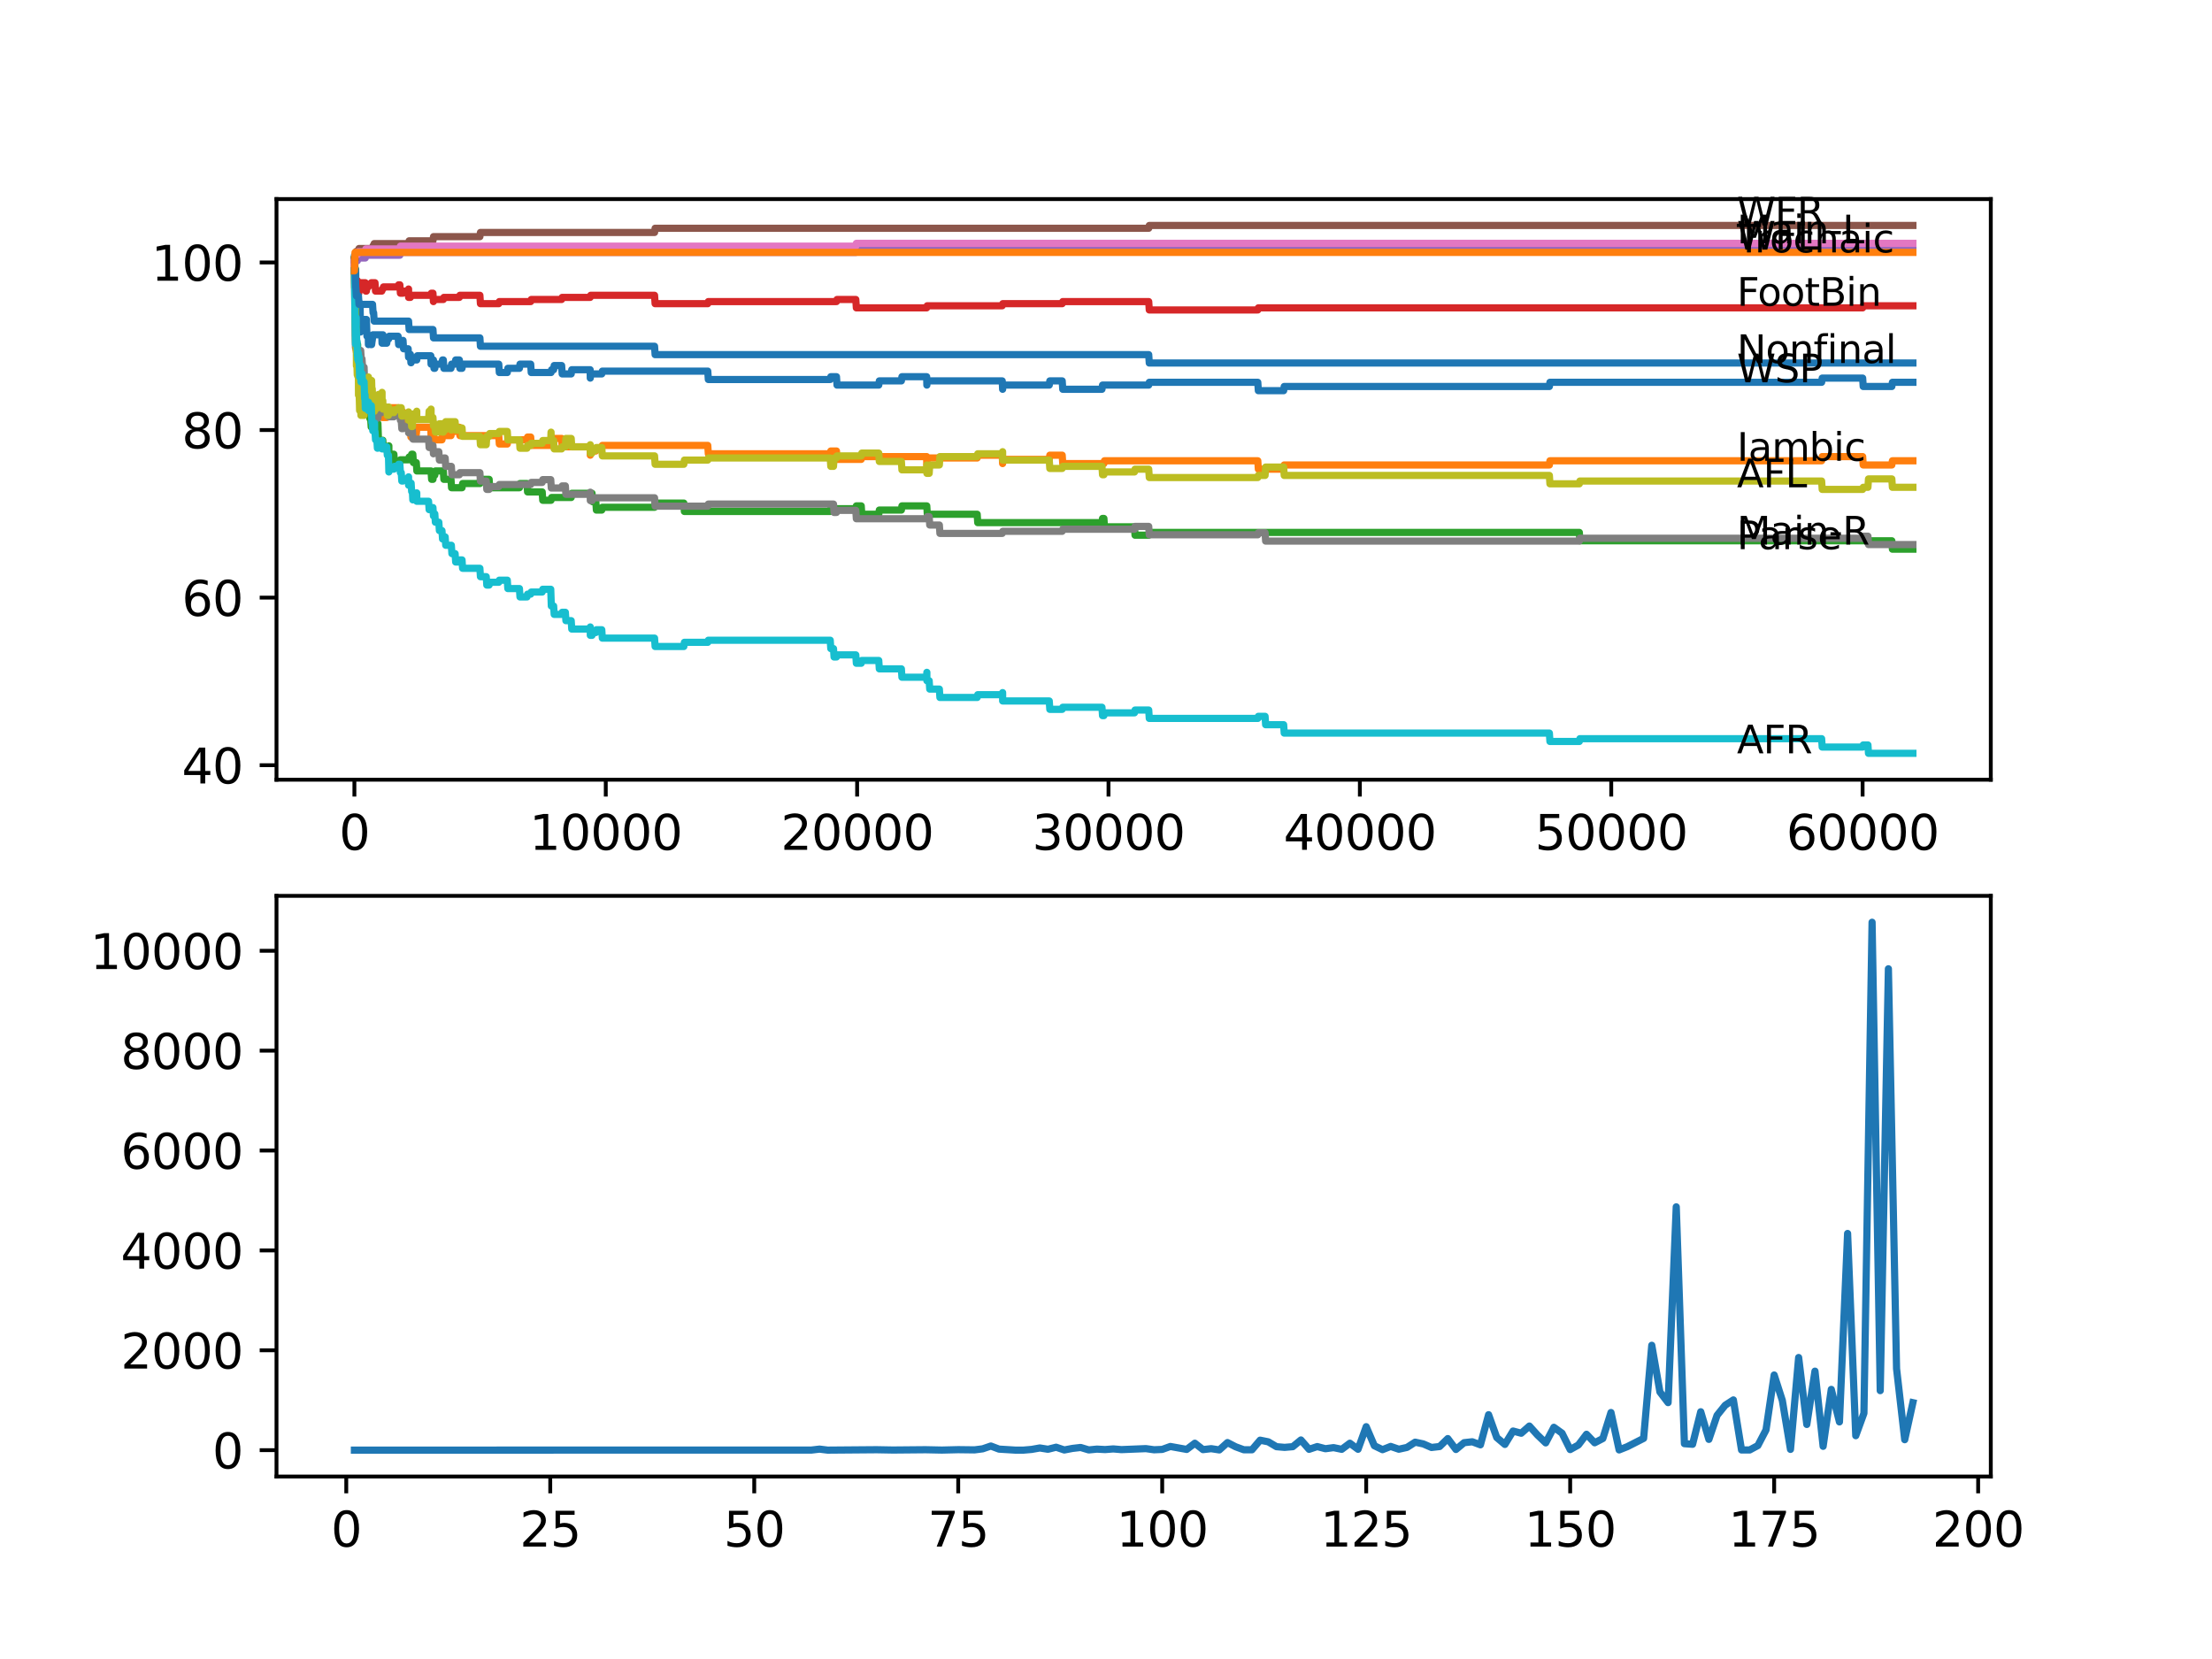 <?xml version="1.0" encoding="utf-8" standalone="no"?>
<!DOCTYPE svg PUBLIC "-//W3C//DTD SVG 1.1//EN"
  "http://www.w3.org/Graphics/SVG/1.1/DTD/svg11.dtd">
<svg xmlns:xlink="http://www.w3.org/1999/xlink" width="460.8pt" height="345.6pt" viewBox="0 0 460.8 345.6" xmlns="http://www.w3.org/2000/svg" version="1.1">
 <defs>
  <style type="text/css">*{stroke-linejoin: round; stroke-linecap: butt}</style>
 </defs>
 <g id="figure_1">
  <g id="patch_1">
   <path d="M 0 345.6 
L 460.8 345.6 
L 460.8 0 
L 0 0 
z
" style="fill: #ffffff"/>
  </g>
  <g id="axes_1">
   <g id="patch_2">
    <path d="M 57.6 162.432 
L 414.72 162.432 
L 414.72 41.472 
L 57.6 41.472 
z
" style="fill: #ffffff"/>
   </g>
   <g id="matplotlib.axis_1">
    <g id="xtick_1">
     <g id="line2d_1">
      <defs>
       <path id="mc05cd4087f" d="M 0 0 
L 0 3.5 
" style="stroke: #000000; stroke-width: 0.8"/>
      </defs>
      <g>
       <use xlink:href="#mc05cd4087f" x="73.827" y="162.432" style="stroke: #000000; stroke-width: 0.8"/>
      </g>
     </g>
     <g id="text_1">
      <!-- 0 -->
      <g transform="translate(70.646 177.03)scale(0.1 -0.1)">
       <defs>
        <path id="DejaVuSans-30" d="M 2034 4250 
Q 1547 4250 1301 3770 
Q 1056 3291 1056 2328 
Q 1056 1369 1301 889 
Q 1547 409 2034 409 
Q 2525 409 2770 889 
Q 3016 1369 3016 2328 
Q 3016 3291 2770 3770 
Q 2525 4250 2034 4250 
z
M 2034 4750 
Q 2819 4750 3233 4129 
Q 3647 3509 3647 2328 
Q 3647 1150 3233 529 
Q 2819 -91 2034 -91 
Q 1250 -91 836 529 
Q 422 1150 422 2328 
Q 422 3509 836 4129 
Q 1250 4750 2034 4750 
z
" transform="scale(0.016)"/>
       </defs>
       <use xlink:href="#DejaVuSans-30"/>
      </g>
     </g>
    </g>
    <g id="xtick_2">
     <g id="line2d_2">
      <g>
       <use xlink:href="#mc05cd4087f" x="126.192" y="162.432" style="stroke: #000000; stroke-width: 0.8"/>
      </g>
     </g>
     <g id="text_2">
      <!-- 10000 -->
      <g transform="translate(110.286 177.03)scale(0.1 -0.1)">
       <defs>
        <path id="DejaVuSans-31" d="M 794 531 
L 1825 531 
L 1825 4091 
L 703 3866 
L 703 4441 
L 1819 4666 
L 2450 4666 
L 2450 531 
L 3481 531 
L 3481 0 
L 794 0 
L 794 531 
z
" transform="scale(0.016)"/>
       </defs>
       <use xlink:href="#DejaVuSans-31"/>
       <use xlink:href="#DejaVuSans-30" x="63.623"/>
       <use xlink:href="#DejaVuSans-30" x="127.246"/>
       <use xlink:href="#DejaVuSans-30" x="190.869"/>
       <use xlink:href="#DejaVuSans-30" x="254.492"/>
      </g>
     </g>
    </g>
    <g id="xtick_3">
     <g id="line2d_3">
      <g>
       <use xlink:href="#mc05cd4087f" x="178.556" y="162.432" style="stroke: #000000; stroke-width: 0.8"/>
      </g>
     </g>
     <g id="text_3">
      <!-- 20000 -->
      <g transform="translate(162.65 177.03)scale(0.1 -0.1)">
       <defs>
        <path id="DejaVuSans-32" d="M 1228 531 
L 3431 531 
L 3431 0 
L 469 0 
L 469 531 
Q 828 903 1448 1529 
Q 2069 2156 2228 2338 
Q 2531 2678 2651 2914 
Q 2772 3150 2772 3378 
Q 2772 3750 2511 3984 
Q 2250 4219 1831 4219 
Q 1534 4219 1204 4116 
Q 875 4013 500 3803 
L 500 4441 
Q 881 4594 1212 4672 
Q 1544 4750 1819 4750 
Q 2544 4750 2975 4387 
Q 3406 4025 3406 3419 
Q 3406 3131 3298 2873 
Q 3191 2616 2906 2266 
Q 2828 2175 2409 1742 
Q 1991 1309 1228 531 
z
" transform="scale(0.016)"/>
       </defs>
       <use xlink:href="#DejaVuSans-32"/>
       <use xlink:href="#DejaVuSans-30" x="63.623"/>
       <use xlink:href="#DejaVuSans-30" x="127.246"/>
       <use xlink:href="#DejaVuSans-30" x="190.869"/>
       <use xlink:href="#DejaVuSans-30" x="254.492"/>
      </g>
     </g>
    </g>
    <g id="xtick_4">
     <g id="line2d_4">
      <g>
       <use xlink:href="#mc05cd4087f" x="230.921" y="162.432" style="stroke: #000000; stroke-width: 0.8"/>
      </g>
     </g>
     <g id="text_4">
      <!-- 30000 -->
      <g transform="translate(215.015 177.03)scale(0.1 -0.1)">
       <defs>
        <path id="DejaVuSans-33" d="M 2597 2516 
Q 3050 2419 3304 2112 
Q 3559 1806 3559 1356 
Q 3559 666 3084 287 
Q 2609 -91 1734 -91 
Q 1441 -91 1130 -33 
Q 819 25 488 141 
L 488 750 
Q 750 597 1062 519 
Q 1375 441 1716 441 
Q 2309 441 2620 675 
Q 2931 909 2931 1356 
Q 2931 1769 2642 2001 
Q 2353 2234 1838 2234 
L 1294 2234 
L 1294 2753 
L 1863 2753 
Q 2328 2753 2575 2939 
Q 2822 3125 2822 3475 
Q 2822 3834 2567 4026 
Q 2313 4219 1838 4219 
Q 1578 4219 1281 4162 
Q 984 4106 628 3988 
L 628 4550 
Q 988 4650 1302 4700 
Q 1616 4750 1894 4750 
Q 2613 4750 3031 4423 
Q 3450 4097 3450 3541 
Q 3450 3153 3228 2886 
Q 3006 2619 2597 2516 
z
" transform="scale(0.016)"/>
       </defs>
       <use xlink:href="#DejaVuSans-33"/>
       <use xlink:href="#DejaVuSans-30" x="63.623"/>
       <use xlink:href="#DejaVuSans-30" x="127.246"/>
       <use xlink:href="#DejaVuSans-30" x="190.869"/>
       <use xlink:href="#DejaVuSans-30" x="254.492"/>
      </g>
     </g>
    </g>
    <g id="xtick_5">
     <g id="line2d_5">
      <g>
       <use xlink:href="#mc05cd4087f" x="283.285" y="162.432" style="stroke: #000000; stroke-width: 0.8"/>
      </g>
     </g>
     <g id="text_5">
      <!-- 40000 -->
      <g transform="translate(267.379 177.03)scale(0.1 -0.1)">
       <defs>
        <path id="DejaVuSans-34" d="M 2419 4116 
L 825 1625 
L 2419 1625 
L 2419 4116 
z
M 2253 4666 
L 3047 4666 
L 3047 1625 
L 3713 1625 
L 3713 1100 
L 3047 1100 
L 3047 0 
L 2419 0 
L 2419 1100 
L 313 1100 
L 313 1709 
L 2253 4666 
z
" transform="scale(0.016)"/>
       </defs>
       <use xlink:href="#DejaVuSans-34"/>
       <use xlink:href="#DejaVuSans-30" x="63.623"/>
       <use xlink:href="#DejaVuSans-30" x="127.246"/>
       <use xlink:href="#DejaVuSans-30" x="190.869"/>
       <use xlink:href="#DejaVuSans-30" x="254.492"/>
      </g>
     </g>
    </g>
    <g id="xtick_6">
     <g id="line2d_6">
      <g>
       <use xlink:href="#mc05cd4087f" x="335.65" y="162.432" style="stroke: #000000; stroke-width: 0.8"/>
      </g>
     </g>
     <g id="text_6">
      <!-- 50000 -->
      <g transform="translate(319.744 177.03)scale(0.1 -0.1)">
       <defs>
        <path id="DejaVuSans-35" d="M 691 4666 
L 3169 4666 
L 3169 4134 
L 1269 4134 
L 1269 2991 
Q 1406 3038 1543 3061 
Q 1681 3084 1819 3084 
Q 2600 3084 3056 2656 
Q 3513 2228 3513 1497 
Q 3513 744 3044 326 
Q 2575 -91 1722 -91 
Q 1428 -91 1123 -41 
Q 819 9 494 109 
L 494 744 
Q 775 591 1075 516 
Q 1375 441 1709 441 
Q 2250 441 2565 725 
Q 2881 1009 2881 1497 
Q 2881 1984 2565 2268 
Q 2250 2553 1709 2553 
Q 1456 2553 1204 2497 
Q 953 2441 691 2322 
L 691 4666 
z
" transform="scale(0.016)"/>
       </defs>
       <use xlink:href="#DejaVuSans-35"/>
       <use xlink:href="#DejaVuSans-30" x="63.623"/>
       <use xlink:href="#DejaVuSans-30" x="127.246"/>
       <use xlink:href="#DejaVuSans-30" x="190.869"/>
       <use xlink:href="#DejaVuSans-30" x="254.492"/>
      </g>
     </g>
    </g>
    <g id="xtick_7">
     <g id="line2d_7">
      <g>
       <use xlink:href="#mc05cd4087f" x="388.014" y="162.432" style="stroke: #000000; stroke-width: 0.8"/>
      </g>
     </g>
     <g id="text_7">
      <!-- 60000 -->
      <g transform="translate(372.108 177.03)scale(0.1 -0.1)">
       <defs>
        <path id="DejaVuSans-36" d="M 2113 2584 
Q 1688 2584 1439 2293 
Q 1191 2003 1191 1497 
Q 1191 994 1439 701 
Q 1688 409 2113 409 
Q 2538 409 2786 701 
Q 3034 994 3034 1497 
Q 3034 2003 2786 2293 
Q 2538 2584 2113 2584 
z
M 3366 4563 
L 3366 3988 
Q 3128 4100 2886 4159 
Q 2644 4219 2406 4219 
Q 1781 4219 1451 3797 
Q 1122 3375 1075 2522 
Q 1259 2794 1537 2939 
Q 1816 3084 2150 3084 
Q 2853 3084 3261 2657 
Q 3669 2231 3669 1497 
Q 3669 778 3244 343 
Q 2819 -91 2113 -91 
Q 1303 -91 875 529 
Q 447 1150 447 2328 
Q 447 3434 972 4092 
Q 1497 4750 2381 4750 
Q 2619 4750 2861 4703 
Q 3103 4656 3366 4563 
z
" transform="scale(0.016)"/>
       </defs>
       <use xlink:href="#DejaVuSans-36"/>
       <use xlink:href="#DejaVuSans-30" x="63.623"/>
       <use xlink:href="#DejaVuSans-30" x="127.246"/>
       <use xlink:href="#DejaVuSans-30" x="190.869"/>
       <use xlink:href="#DejaVuSans-30" x="254.492"/>
      </g>
     </g>
    </g>
   </g>
   <g id="matplotlib.axis_2">
    <g id="ytick_1">
     <g id="line2d_8">
      <defs>
       <path id="meba915f7f2" d="M 0 0 
L -3.5 0 
" style="stroke: #000000; stroke-width: 0.8"/>
      </defs>
      <g>
       <use xlink:href="#meba915f7f2" x="57.6" y="159.407" style="stroke: #000000; stroke-width: 0.8"/>
      </g>
     </g>
     <g id="text_8">
      <!-- 40 -->
      <g transform="translate(37.875 163.206)scale(0.1 -0.1)">
       <use xlink:href="#DejaVuSans-34"/>
       <use xlink:href="#DejaVuSans-30" x="63.623"/>
      </g>
     </g>
    </g>
    <g id="ytick_2">
     <g id="line2d_9">
      <g>
       <use xlink:href="#meba915f7f2" x="57.6" y="124.497" style="stroke: #000000; stroke-width: 0.8"/>
      </g>
     </g>
     <g id="text_9">
      <!-- 60 -->
      <g transform="translate(37.875 128.297)scale(0.1 -0.1)">
       <use xlink:href="#DejaVuSans-36"/>
       <use xlink:href="#DejaVuSans-30" x="63.623"/>
      </g>
     </g>
    </g>
    <g id="ytick_3">
     <g id="line2d_10">
      <g>
       <use xlink:href="#meba915f7f2" x="57.6" y="89.588" style="stroke: #000000; stroke-width: 0.8"/>
      </g>
     </g>
     <g id="text_10">
      <!-- 80 -->
      <g transform="translate(37.875 93.388)scale(0.1 -0.1)">
       <defs>
        <path id="DejaVuSans-38" d="M 2034 2216 
Q 1584 2216 1326 1975 
Q 1069 1734 1069 1313 
Q 1069 891 1326 650 
Q 1584 409 2034 409 
Q 2484 409 2743 651 
Q 3003 894 3003 1313 
Q 3003 1734 2745 1975 
Q 2488 2216 2034 2216 
z
M 1403 2484 
Q 997 2584 770 2862 
Q 544 3141 544 3541 
Q 544 4100 942 4425 
Q 1341 4750 2034 4750 
Q 2731 4750 3128 4425 
Q 3525 4100 3525 3541 
Q 3525 3141 3298 2862 
Q 3072 2584 2669 2484 
Q 3125 2378 3379 2068 
Q 3634 1759 3634 1313 
Q 3634 634 3220 271 
Q 2806 -91 2034 -91 
Q 1263 -91 848 271 
Q 434 634 434 1313 
Q 434 1759 690 2068 
Q 947 2378 1403 2484 
z
M 1172 3481 
Q 1172 3119 1398 2916 
Q 1625 2713 2034 2713 
Q 2441 2713 2670 2916 
Q 2900 3119 2900 3481 
Q 2900 3844 2670 4047 
Q 2441 4250 2034 4250 
Q 1625 4250 1398 4047 
Q 1172 3844 1172 3481 
z
" transform="scale(0.016)"/>
       </defs>
       <use xlink:href="#DejaVuSans-38"/>
       <use xlink:href="#DejaVuSans-30" x="63.623"/>
      </g>
     </g>
    </g>
    <g id="ytick_4">
     <g id="line2d_11">
      <g>
       <use xlink:href="#meba915f7f2" x="57.6" y="54.679" style="stroke: #000000; stroke-width: 0.8"/>
      </g>
     </g>
     <g id="text_11">
      <!-- 100 -->
      <g transform="translate(31.512 58.478)scale(0.1 -0.1)">
       <use xlink:href="#DejaVuSans-31"/>
       <use xlink:href="#DejaVuSans-30" x="63.623"/>
       <use xlink:href="#DejaVuSans-30" x="127.246"/>
      </g>
     </g>
    </g>
   </g>
   <g id="line2d_12">
    <path d="M 73.833 54.097 
L 73.838 53.225 
L 73.854 56.716 
L 73.927 56.367 
L 73.943 56.367 
L 73.979 58.985 
L 74.053 56.948 
L 74.074 56.948 
L 74.089 56.076 
L 74.152 60.148 
L 74.236 61.894 
L 74.262 60.148 
L 74.288 60.148 
L 74.325 61.894 
L 74.398 60.148 
L 74.424 60.148 
L 74.524 63.639 
L 74.54 62.767 
L 74.545 62.767 
L 74.66 64.512 
L 74.744 63.057 
L 74.749 64.803 
L 74.765 64.803 
L 74.801 64.803 
L 74.859 63.057 
L 74.917 63.93 
L 75.021 63.93 
L 75.084 69.167 
L 75.142 67.421 
L 75.409 67.421 
L 75.524 66.548 
L 76.325 66.548 
L 76.446 70.039 
L 76.728 70.039 
L 76.749 71.785 
L 76.838 70.912 
L 77.215 70.912 
L 77.242 70.039 
L 77.247 71.785 
L 77.32 71.785 
L 77.414 71.785 
L 77.53 70.912 
L 77.545 70.912 
L 77.666 69.748 
L 79.53 69.748 
L 79.588 71.494 
L 79.64 70.621 
L 79.745 70.621 
L 79.771 69.748 
L 79.776 71.494 
L 79.849 71.494 
L 80.567 71.494 
L 80.682 70.621 
L 80.965 70.621 
L 81.08 70.039 
L 82.928 70.039 
L 83.044 71.785 
L 83.588 71.785 
L 83.703 70.912 
L 83.955 70.912 
L 84.07 72.657 
L 85.023 72.657 
L 85.112 74.403 
L 85.133 73.821 
L 85.489 73.821 
L 85.604 75.567 
L 85.641 75.567 
L 85.756 74.985 
L 86.819 74.985 
L 86.934 74.112 
L 89.746 74.112 
L 89.799 75.857 
L 89.856 74.985 
L 90.291 74.985 
L 90.406 76.73 
L 90.579 76.73 
L 90.694 75.857 
L 92.071 75.857 
L 92.186 74.985 
L 92.354 74.985 
L 92.469 76.73 
L 93.951 76.73 
L 94.066 75.857 
L 94.81 75.857 
L 94.925 74.985 
L 95.69 74.985 
L 95.805 76.73 
L 96.25 76.73 
L 96.365 75.857 
L 103.9 75.857 
L 104.016 77.603 
L 105.676 77.603 
L 105.791 76.73 
L 108.205 76.73 
L 108.32 75.857 
L 110.551 75.857 
L 110.666 77.603 
L 114.792 77.603 
L 114.907 77.021 
L 115.332 77.021 
L 115.447 76.148 
L 116.997 76.148 
L 117.112 77.894 
L 118.992 77.894 
L 119.107 77.021 
L 122.94 77.021 
L 122.966 78.767 
L 123.05 77.894 
L 125.359 77.894 
L 125.475 77.312 
L 147.441 77.312 
L 147.557 79.057 
L 172.953 79.057 
L 173.069 78.476 
L 174.252 78.476 
L 174.367 80.221 
L 183.06 80.221 
L 183.175 79.348 
L 187.773 79.348 
L 187.888 78.476 
L 193.04 78.476 
L 193.082 80.221 
L 193.15 79.348 
L 208.781 79.348 
L 208.865 81.094 
L 208.891 80.221 
L 218.579 80.221 
L 218.694 79.348 
L 221.275 79.348 
L 221.391 81.094 
L 229.559 81.094 
L 229.675 80.221 
L 239.299 80.221 
L 239.414 79.639 
L 262.02 79.639 
L 262.135 81.385 
L 267.409 81.385 
L 267.524 80.512 
L 322.763 80.512 
L 322.878 79.639 
L 379.479 79.639 
L 379.594 78.767 
L 388.025 78.767 
L 388.14 80.512 
L 394.104 80.512 
L 394.22 79.639 
L 398.487 79.639 
L 398.487 79.639 
" clip-path="url(#pf3a4f92696)" style="fill: none; stroke: #1f77b4; stroke-width: 1.5; stroke-linecap: square"/>
   </g>
   <g id="line2d_13">
    <path d="M 73.833 54.679 
L 73.838 53.807 
L 73.885 59.916 
L 73.917 57.297 
L 74.032 66.316 
L 74.042 62.825 
L 74.053 62.825 
L 74.189 73.007 
L 74.288 70.97 
L 74.236 73.297 
L 74.299 72.716 
L 74.424 72.716 
L 74.503 76.207 
L 74.54 75.625 
L 74.545 75.625 
L 74.655 77.37 
L 74.744 74.752 
L 74.765 76.497 
L 74.859 76.497 
L 74.864 78.243 
L 74.969 77.079 
L 74.98 77.079 
L 75.021 76.497 
L 75.027 78.243 
L 75.069 78.243 
L 75.189 81.734 
L 75.315 79.988 
L 76.325 79.988 
L 76.446 83.479 
L 76.728 83.479 
L 76.749 85.225 
L 76.838 84.352 
L 77.215 84.352 
L 77.242 83.479 
L 77.247 85.225 
L 77.32 85.225 
L 77.545 85.225 
L 77.661 84.643 
L 77.708 84.643 
L 77.823 84.061 
L 77.833 84.061 
L 77.949 85.807 
L 77.996 85.807 
L 78.111 85.225 
L 79.53 85.225 
L 79.588 86.97 
L 79.64 86.097 
L 79.745 86.097 
L 79.771 85.225 
L 79.776 86.97 
L 79.849 86.97 
L 80.567 86.97 
L 80.682 86.097 
L 80.965 86.097 
L 81.085 84.934 
L 82.928 84.934 
L 83.044 86.679 
L 83.588 86.679 
L 83.703 85.807 
L 83.955 85.807 
L 84.07 87.552 
L 85.023 87.552 
L 85.138 89.297 
L 85.489 89.297 
L 85.604 91.043 
L 85.641 91.043 
L 85.756 90.461 
L 86.725 90.461 
L 86.845 89.007 
L 89.746 89.007 
L 89.799 90.752 
L 89.856 89.879 
L 90.291 89.879 
L 90.406 91.625 
L 92.071 91.625 
L 92.186 90.752 
L 93.951 90.752 
L 94.066 89.879 
L 94.81 89.879 
L 94.925 89.007 
L 95.69 89.007 
L 95.805 90.752 
L 103.9 90.752 
L 104.016 92.497 
L 105.676 92.497 
L 105.791 91.625 
L 109.786 91.625 
L 109.901 91.043 
L 110.551 91.043 
L 110.666 92.788 
L 114.792 92.788 
L 114.907 92.207 
L 115.332 92.207 
L 115.447 91.334 
L 116.997 91.334 
L 117.112 93.079 
L 122.94 93.079 
L 122.966 94.825 
L 123.05 93.952 
L 124.124 93.952 
L 124.239 93.37 
L 125.359 93.37 
L 125.475 92.788 
L 147.441 92.788 
L 147.557 94.534 
L 172.953 94.534 
L 173.069 93.952 
L 174.252 93.952 
L 174.367 95.697 
L 179.41 95.697 
L 179.525 95.116 
L 193.04 95.116 
L 193.061 96.861 
L 193.15 95.407 
L 203.566 95.407 
L 203.681 94.825 
L 208.781 94.825 
L 208.865 96.57 
L 208.891 95.697 
L 218.579 95.697 
L 218.694 94.825 
L 221.275 94.825 
L 221.391 96.57 
L 229.963 96.57 
L 230.078 95.988 
L 262.02 95.988 
L 262.135 97.734 
L 267.409 97.734 
L 267.524 96.861 
L 322.763 96.861 
L 322.878 95.988 
L 379.479 95.988 
L 379.594 95.116 
L 388.025 95.116 
L 388.14 96.861 
L 394.104 96.861 
L 394.22 95.988 
L 398.487 95.988 
L 398.487 95.988 
" clip-path="url(#pf3a4f92696)" style="fill: none; stroke: #ff7f0e; stroke-width: 1.5; stroke-linecap: square"/>
   </g>
   <g id="line2d_14">
    <path d="M 73.833 54.097 
L 73.901 54.097 
L 74.026 60.439 
L 74.032 60.439 
L 74.11 69.167 
L 74.163 68.003 
L 74.189 68.003 
L 74.309 72.367 
L 74.325 72.367 
L 74.377 71.494 
L 74.383 73.239 
L 74.435 72.367 
L 74.445 72.367 
L 74.503 71.785 
L 74.508 73.53 
L 74.534 72.657 
L 74.65 74.403 
L 74.655 74.403 
L 74.77 77.312 
L 74.801 77.312 
L 74.864 75.567 
L 74.911 76.439 
L 75.032 79.93 
L 75.084 79.93 
L 75.189 78.185 
L 75.194 79.93 
L 75.236 79.93 
L 75.357 83.421 
L 75.409 83.421 
L 75.524 82.548 
L 76.006 82.548 
L 76.095 86.039 
L 76.121 85.457 
L 76.933 85.457 
L 77.048 87.203 
L 77.215 87.203 
L 77.331 88.948 
L 77.414 88.948 
L 77.53 88.076 
L 77.545 88.076 
L 77.666 86.912 
L 77.708 86.912 
L 77.823 88.657 
L 77.833 88.657 
L 77.949 88.221 
L 77.996 88.221 
L 78.111 89.967 
L 78.116 89.967 
L 78.231 88.221 
L 78.724 88.221 
L 78.844 91.712 
L 79.745 91.712 
L 79.86 93.457 
L 80.965 93.457 
L 81.007 92.876 
L 81.012 94.621 
L 81.064 94.621 
L 82.054 94.621 
L 82.169 96.367 
L 83.295 96.367 
L 83.41 95.785 
L 85.112 95.785 
L 85.227 95.203 
L 85.641 95.203 
L 85.756 94.621 
L 85.997 94.621 
L 86.112 96.367 
L 86.725 96.367 
L 86.84 98.112 
L 89.799 98.112 
L 89.914 99.857 
L 90.191 99.857 
L 90.307 98.985 
L 90.579 98.985 
L 90.694 98.112 
L 92.354 98.112 
L 92.469 99.857 
L 93.951 99.857 
L 94.066 101.603 
L 96.25 101.603 
L 96.365 100.73 
L 99.968 100.73 
L 100.083 99.857 
L 101.895 99.857 
L 102.01 101.603 
L 108.205 101.603 
L 108.32 100.73 
L 109.786 100.73 
L 109.901 102.476 
L 112.949 102.476 
L 113.064 104.221 
L 114.792 104.221 
L 114.907 103.639 
L 118.992 103.639 
L 119.107 102.767 
L 123.333 102.767 
L 123.448 104.512 
L 124.124 104.512 
L 124.239 106.257 
L 125.359 106.257 
L 125.475 105.676 
L 136.356 105.676 
L 136.471 104.803 
L 142.456 104.803 
L 142.572 106.548 
L 172.953 106.548 
L 173.069 105.967 
L 178.279 105.967 
L 178.394 105.385 
L 179.41 105.385 
L 179.525 107.13 
L 183.06 107.13 
L 183.175 106.257 
L 187.773 106.257 
L 187.888 105.385 
L 193.061 105.385 
L 193.177 107.13 
L 203.566 107.13 
L 203.681 108.876 
L 229.559 108.876 
L 229.675 108.003 
L 229.963 108.003 
L 230.078 109.748 
L 236.335 109.748 
L 236.451 111.494 
L 239.299 111.494 
L 239.414 110.912 
L 329.005 110.912 
L 329.12 112.657 
L 394.104 112.657 
L 394.22 114.403 
L 398.487 114.403 
L 398.487 114.403 
" clip-path="url(#pf3a4f92696)" style="fill: none; stroke: #2ca02c; stroke-width: 1.5; stroke-linecap: square"/>
   </g>
   <g id="line2d_15">
    <path d="M 73.833 56.425 
L 73.843 56.425 
L 73.901 55.552 
L 73.917 59.043 
L 74 60.934 
L 74.026 60.061 
L 74.032 60.061 
L 74.053 63.552 
L 74.142 60.643 
L 74.147 60.643 
L 74.273 59.334 
L 74.288 59.334 
L 74.403 58.897 
L 74.424 58.897 
L 74.445 58.461 
L 74.451 60.207 
L 74.524 59.77 
L 74.545 59.77 
L 74.655 59.334 
L 74.744 61.079 
L 74.765 60.643 
L 74.859 60.643 
L 74.974 60.207 
L 75.021 60.207 
L 75.147 58.897 
L 76.095 58.897 
L 76.21 60.643 
L 76.325 60.643 
L 76.446 59.77 
L 76.728 59.77 
L 76.844 59.334 
L 77.242 59.334 
L 77.357 58.897 
L 78.116 58.897 
L 78.231 60.643 
L 79.53 60.643 
L 79.645 60.207 
L 79.771 60.207 
L 79.886 59.77 
L 82.928 59.77 
L 83.044 59.334 
L 83.295 59.334 
L 83.41 61.079 
L 83.955 61.079 
L 84.07 60.643 
L 85.023 60.643 
L 85.112 60.207 
L 85.117 61.952 
L 85.489 61.952 
L 85.604 61.516 
L 89.746 61.516 
L 89.861 61.079 
L 90.191 61.079 
L 90.291 62.825 
L 90.301 62.388 
L 92.354 62.388 
L 92.469 61.952 
L 95.69 61.952 
L 95.805 61.516 
L 99.968 61.516 
L 100.083 63.261 
L 103.9 63.261 
L 104.016 62.825 
L 110.551 62.825 
L 110.666 62.388 
L 116.997 62.388 
L 117.112 61.952 
L 122.94 61.952 
L 123.055 61.516 
L 136.356 61.516 
L 136.471 63.261 
L 147.441 63.261 
L 147.557 62.825 
L 174.252 62.825 
L 174.367 62.388 
L 178.279 62.388 
L 178.394 64.134 
L 193.04 64.134 
L 193.156 63.697 
L 208.781 63.697 
L 208.896 63.261 
L 221.275 63.261 
L 221.391 62.825 
L 239.299 62.825 
L 239.414 64.57 
L 262.02 64.57 
L 262.135 64.134 
L 388.025 64.134 
L 388.14 63.697 
L 398.487 63.697 
L 398.487 63.697 
" clip-path="url(#pf3a4f92696)" style="fill: none; stroke: #d62728; stroke-width: 1.5; stroke-linecap: square"/>
   </g>
   <g id="line2d_16">
    <path d="M 73.833 54.679 
L 73.917 54.679 
L 74.032 54.33 
L 74.445 54.33 
L 74.561 53.748 
L 76.095 53.748 
L 76.21 53.167 
L 83.295 53.167 
L 83.41 52.585 
L 178.279 52.585 
L 178.394 52.003 
L 398.487 52.003 
L 398.487 52.003 
" clip-path="url(#pf3a4f92696)" style="fill: none; stroke: #9467bd; stroke-width: 1.5; stroke-linecap: square"/>
   </g>
   <g id="line2d_17">
    <path d="M 73.833 54.097 
L 73.995 54.097 
L 74.115 52.934 
L 74.136 52.934 
L 74.252 52.352 
L 74.676 52.352 
L 74.791 51.77 
L 77.603 51.77 
L 77.718 51.188 
L 77.833 51.188 
L 77.949 50.752 
L 85.112 50.752 
L 85.227 50.17 
L 90.191 50.17 
L 90.307 49.297 
L 99.968 49.297 
L 100.083 48.425 
L 136.356 48.425 
L 136.471 47.552 
L 239.299 47.552 
L 239.414 46.97 
L 398.487 46.97 
L 398.487 46.97 
" clip-path="url(#pf3a4f92696)" style="fill: none; stroke: #8c564b; stroke-width: 1.5; stroke-linecap: square"/>
   </g>
   <g id="line2d_18">
    <path d="M 73.833 54.679 
L 73.843 54.679 
L 73.969 53.457 
L 74 53.457 
L 74.115 53.021 
L 74.445 53.021 
L 74.561 52.439 
L 76.095 52.439 
L 76.21 51.857 
L 83.295 51.857 
L 83.41 51.276 
L 178.279 51.276 
L 178.394 50.694 
L 398.487 50.694 
L 398.487 50.694 
" clip-path="url(#pf3a4f92696)" style="fill: none; stroke: #e377c2; stroke-width: 1.5; stroke-linecap: square"/>
   </g>
   <g id="line2d_19">
    <path d="M 73.833 56.425 
L 73.843 56.425 
L 73.99 69.952 
L 74 69.952 
L 74.053 72.425 
L 74.11 71.116 
L 74.121 71.116 
L 74.205 69.807 
L 74.21 71.552 
L 74.225 71.552 
L 74.231 71.552 
L 74.236 71.116 
L 74.241 72.861 
L 74.325 72.425 
L 74.377 74.17 
L 74.435 73.152 
L 74.445 73.152 
L 74.461 74.897 
L 74.555 74.025 
L 74.66 74.025 
L 74.681 75.77 
L 74.77 74.752 
L 74.859 74.752 
L 74.974 74.316 
L 75.021 74.316 
L 75.137 73.007 
L 75.252 74.752 
L 75.409 74.752 
L 75.524 76.497 
L 75.844 76.497 
L 75.964 79.988 
L 76.011 79.988 
L 76.126 82.897 
L 76.325 82.897 
L 76.446 82.025 
L 76.728 82.025 
L 76.844 81.588 
L 76.933 81.588 
L 77.048 81.007 
L 77.242 81.007 
L 77.352 80.57 
L 77.467 82.316 
L 77.545 82.316 
L 77.661 84.061 
L 77.833 84.061 
L 77.949 83.625 
L 78.038 83.625 
L 78.153 85.37 
L 78.504 85.37 
L 78.619 87.116 
L 78.724 87.116 
L 78.844 85.952 
L 79.53 85.952 
L 79.645 85.516 
L 79.771 85.516 
L 79.886 85.079 
L 80.923 85.079 
L 81.038 86.825 
L 82.054 86.825 
L 82.169 86.243 
L 82.928 86.243 
L 83.044 85.807 
L 83.295 85.807 
L 83.41 87.552 
L 83.588 87.552 
L 83.703 89.297 
L 83.955 89.297 
L 84.07 88.861 
L 85.023 88.861 
L 85.112 88.425 
L 85.117 90.17 
L 85.489 90.17 
L 85.604 89.734 
L 85.908 89.734 
L 86.023 91.479 
L 89.28 91.479 
L 89.395 93.225 
L 89.746 93.225 
L 89.861 92.788 
L 90.191 92.788 
L 90.291 94.534 
L 90.301 94.097 
L 91.417 94.097 
L 91.532 95.843 
L 92.354 95.843 
L 92.469 95.407 
L 92.736 95.407 
L 92.852 97.152 
L 94.024 97.152 
L 94.14 98.897 
L 95.69 98.897 
L 95.805 98.461 
L 99.968 98.461 
L 100.083 100.207 
L 101.293 100.207 
L 101.408 101.952 
L 101.895 101.952 
L 102.01 101.37 
L 103.9 101.37 
L 104.016 100.934 
L 110.551 100.934 
L 110.666 100.497 
L 112.949 100.497 
L 113.064 99.916 
L 114.729 99.916 
L 114.845 101.661 
L 116.997 101.661 
L 117.112 101.225 
L 117.772 101.225 
L 117.887 102.97 
L 122.94 102.97 
L 122.966 102.534 
L 122.972 104.279 
L 123.034 104.279 
L 123.333 104.279 
L 123.448 103.697 
L 136.356 103.697 
L 136.471 105.443 
L 147.441 105.443 
L 147.557 105.007 
L 173.634 105.007 
L 173.749 106.752 
L 174.252 106.752 
L 174.367 106.316 
L 178.279 106.316 
L 178.394 108.061 
L 193.04 108.061 
L 193.156 107.625 
L 193.564 107.625 
L 193.679 109.37 
L 195.685 109.37 
L 195.8 111.116 
L 208.781 111.116 
L 208.896 110.679 
L 221.275 110.679 
L 221.391 110.243 
L 236.335 110.243 
L 236.451 109.661 
L 239.299 109.661 
L 239.414 111.407 
L 262.02 111.407 
L 262.135 110.97 
L 263.539 110.97 
L 263.654 112.716 
L 329.005 112.716 
L 329.12 112.134 
L 388.025 112.134 
L 388.14 111.697 
L 389.125 111.697 
L 389.24 113.443 
L 398.487 113.443 
L 398.487 113.443 
" clip-path="url(#pf3a4f92696)" style="fill: none; stroke: #7f7f7f; stroke-width: 1.5; stroke-linecap: square"/>
   </g>
   <g id="line2d_20">
    <path d="M 73.833 56.425 
L 73.953 61.516 
L 73.958 60.934 
L 74 67.916 
L 74.006 67.479 
L 74.011 67.479 
L 74.032 66.461 
L 74.079 71.261 
L 74.11 68.643 
L 74.231 73.152 
L 74.236 72.716 
L 74.252 76.207 
L 74.314 75.188 
L 74.325 75.188 
L 74.424 78.097 
L 74.44 77.661 
L 74.461 77.661 
L 74.524 76.643 
L 74.529 78.388 
L 74.576 77.079 
L 74.655 77.079 
L 74.681 82.316 
L 74.775 81.297 
L 74.801 81.297 
L 74.911 85.516 
L 74.922 84.934 
L 74.98 84.934 
L 75.084 83.043 
L 75.089 84.788 
L 75.137 84.788 
L 75.189 86.534 
L 75.247 85.37 
L 75.268 85.37 
L 75.383 84.788 
L 75.409 84.788 
L 75.524 86.534 
L 75.844 86.534 
L 75.964 83.043 
L 76.006 83.043 
L 76.132 79.843 
L 76.325 79.843 
L 76.446 78.97 
L 76.728 78.97 
L 76.749 78.534 
L 76.755 80.279 
L 76.823 80.279 
L 76.933 80.279 
L 77.048 79.697 
L 77.215 79.697 
L 77.242 81.443 
L 77.325 81.007 
L 77.352 81.007 
L 77.414 79.261 
L 77.462 81.007 
L 77.545 81.007 
L 77.666 84.497 
L 77.708 84.497 
L 77.823 83.916 
L 77.833 83.916 
L 77.949 85.661 
L 77.996 85.661 
L 78.116 83.334 
L 78.231 85.079 
L 78.504 85.079 
L 78.619 83.334 
L 78.724 83.334 
L 78.844 82.17 
L 79.53 82.17 
L 79.588 81.734 
L 79.593 83.479 
L 79.624 83.479 
L 79.745 83.479 
L 79.771 85.225 
L 79.855 84.788 
L 80.567 84.788 
L 80.682 86.534 
L 80.923 86.534 
L 80.965 84.788 
L 81.033 85.952 
L 82.054 85.952 
L 82.169 85.37 
L 82.928 85.37 
L 83.044 84.934 
L 83.588 84.934 
L 83.703 86.679 
L 83.955 86.679 
L 84.07 86.243 
L 85.023 86.243 
L 85.112 85.807 
L 85.117 87.552 
L 85.489 87.552 
L 85.604 87.116 
L 85.641 87.116 
L 85.756 88.861 
L 85.908 88.861 
L 86.023 86.243 
L 86.725 86.243 
L 86.819 85.661 
L 86.824 87.407 
L 89.28 87.407 
L 89.395 85.661 
L 89.746 85.661 
L 89.799 85.225 
L 89.804 86.97 
L 89.841 86.97 
L 90.191 86.97 
L 90.291 88.716 
L 90.301 88.279 
L 90.579 88.279 
L 90.694 90.025 
L 91.417 90.025 
L 91.532 88.279 
L 92.071 88.279 
L 92.186 90.025 
L 92.354 90.025 
L 92.469 89.588 
L 92.736 89.588 
L 92.852 87.843 
L 93.951 87.843 
L 94.024 89.588 
L 94.061 87.843 
L 94.81 87.843 
L 94.925 89.588 
L 95.69 89.588 
L 95.805 89.152 
L 96.25 89.152 
L 96.365 90.897 
L 99.968 90.897 
L 100.083 92.643 
L 101.293 92.643 
L 101.408 90.897 
L 101.895 90.897 
L 102.01 90.316 
L 103.9 90.316 
L 104.016 89.879 
L 105.676 89.879 
L 105.791 91.625 
L 108.205 91.625 
L 108.32 93.37 
L 109.786 93.37 
L 109.901 92.788 
L 110.551 92.788 
L 110.666 92.352 
L 112.949 92.352 
L 113.064 91.77 
L 114.729 91.77 
L 114.792 90.025 
L 114.839 91.77 
L 115.332 91.77 
L 115.447 93.516 
L 116.997 93.516 
L 117.112 93.079 
L 117.772 93.079 
L 117.887 91.334 
L 118.992 91.334 
L 119.107 93.079 
L 122.94 93.079 
L 122.966 92.643 
L 122.972 94.388 
L 123.034 94.388 
L 123.333 94.388 
L 123.448 93.807 
L 124.124 93.807 
L 124.239 93.225 
L 125.359 93.225 
L 125.475 94.97 
L 136.356 94.97 
L 136.471 96.716 
L 142.456 96.716 
L 142.572 95.843 
L 147.441 95.843 
L 147.557 95.407 
L 172.953 95.407 
L 173.069 97.152 
L 173.634 97.152 
L 173.749 95.407 
L 174.252 95.407 
L 174.367 94.97 
L 179.41 94.97 
L 179.525 94.388 
L 183.06 94.388 
L 183.175 96.134 
L 187.773 96.134 
L 187.888 97.879 
L 193.04 97.879 
L 193.082 96.861 
L 193.088 98.607 
L 193.14 98.607 
L 193.564 98.607 
L 193.679 96.861 
L 195.685 96.861 
L 195.8 95.116 
L 203.566 95.116 
L 203.681 94.534 
L 208.781 94.534 
L 208.865 94.097 
L 208.87 95.843 
L 208.875 95.843 
L 218.579 95.843 
L 218.694 97.588 
L 221.275 97.588 
L 221.391 97.152 
L 229.559 97.152 
L 229.675 98.897 
L 229.963 98.897 
L 230.078 98.316 
L 236.335 98.316 
L 236.451 97.734 
L 239.299 97.734 
L 239.414 99.479 
L 262.02 99.479 
L 262.135 99.043 
L 263.539 99.043 
L 263.654 97.297 
L 267.409 97.297 
L 267.524 99.043 
L 322.763 99.043 
L 322.878 100.788 
L 329.005 100.788 
L 329.12 100.207 
L 379.479 100.207 
L 379.594 101.952 
L 388.025 101.952 
L 388.14 101.516 
L 389.125 101.516 
L 389.24 99.77 
L 394.104 99.77 
L 394.22 101.516 
L 398.487 101.516 
L 398.487 101.516 
" clip-path="url(#pf3a4f92696)" style="fill: none; stroke: #bcbd22; stroke-width: 1.5; stroke-linecap: square"/>
   </g>
   <g id="line2d_21">
    <path d="M 73.833 56.425 
L 73.974 67.916 
L 73.979 67.916 
L 74.053 71.697 
L 74.095 69.807 
L 74.205 66.17 
L 74.21 67.916 
L 74.33 71.697 
L 74.377 71.697 
L 74.388 71.116 
L 74.451 74.17 
L 74.466 73.734 
L 74.503 73.734 
L 74.524 73.152 
L 74.529 74.897 
L 74.613 73.588 
L 74.66 73.588 
L 74.681 75.334 
L 74.77 74.316 
L 74.801 74.316 
L 74.911 78.534 
L 74.922 77.952 
L 74.98 77.952 
L 75.084 76.061 
L 75.089 77.807 
L 75.137 77.807 
L 75.189 79.552 
L 75.247 78.388 
L 75.268 78.388 
L 75.383 77.807 
L 75.409 77.807 
L 75.524 79.552 
L 75.844 79.552 
L 75.964 83.043 
L 76.006 83.043 
L 76.011 82.17 
L 76.1 85.079 
L 76.325 85.079 
L 76.446 84.207 
L 76.728 84.207 
L 76.749 83.77 
L 76.755 85.516 
L 76.823 85.516 
L 76.933 85.516 
L 77.048 84.934 
L 77.242 84.934 
L 77.352 84.497 
L 77.472 87.988 
L 77.545 87.988 
L 77.661 89.734 
L 77.708 89.734 
L 77.823 89.152 
L 77.833 89.152 
L 77.949 88.716 
L 77.996 88.716 
L 78.038 88.134 
L 78.043 89.879 
L 78.095 89.879 
L 78.116 89.879 
L 78.231 91.625 
L 78.504 91.625 
L 78.619 93.37 
L 78.724 93.37 
L 78.844 92.207 
L 79.53 92.207 
L 79.588 91.77 
L 79.593 93.516 
L 79.624 93.516 
L 79.771 93.516 
L 79.886 93.079 
L 80.567 93.079 
L 80.682 94.825 
L 80.923 94.825 
L 81.007 98.316 
L 81.038 97.734 
L 82.054 97.734 
L 82.169 97.152 
L 82.928 97.152 
L 83.044 96.716 
L 83.295 96.716 
L 83.41 98.461 
L 83.588 98.461 
L 83.703 100.207 
L 83.955 100.207 
L 84.07 99.77 
L 85.023 99.77 
L 85.112 99.334 
L 85.117 101.079 
L 85.489 101.079 
L 85.604 100.643 
L 85.641 100.643 
L 85.756 102.388 
L 85.908 102.388 
L 85.997 104.134 
L 86.018 103.261 
L 86.725 103.261 
L 86.819 102.679 
L 86.824 104.425 
L 89.28 104.425 
L 89.395 106.17 
L 89.746 106.17 
L 89.861 105.734 
L 90.191 105.734 
L 90.291 107.479 
L 90.301 107.043 
L 90.579 107.043 
L 90.694 108.788 
L 91.417 108.788 
L 91.532 110.534 
L 92.071 110.534 
L 92.186 112.279 
L 92.354 112.279 
L 92.469 111.843 
L 92.736 111.843 
L 92.852 113.588 
L 94.024 113.588 
L 94.14 115.334 
L 94.81 115.334 
L 94.925 117.079 
L 95.69 117.079 
L 95.805 116.643 
L 96.25 116.643 
L 96.365 118.388 
L 99.968 118.388 
L 100.083 120.134 
L 101.293 120.134 
L 101.408 121.879 
L 101.895 121.879 
L 102.01 121.297 
L 103.9 121.297 
L 104.016 120.861 
L 105.676 120.861 
L 105.791 122.607 
L 108.205 122.607 
L 108.32 124.352 
L 109.786 124.352 
L 109.901 123.77 
L 110.551 123.77 
L 110.666 123.334 
L 112.949 123.334 
L 113.064 122.752 
L 114.729 122.752 
L 114.85 126.243 
L 115.332 126.243 
L 115.447 127.988 
L 116.997 127.988 
L 117.112 127.552 
L 117.772 127.552 
L 117.887 129.297 
L 118.992 129.297 
L 119.107 131.043 
L 122.94 131.043 
L 122.966 130.607 
L 122.972 132.352 
L 123.034 132.352 
L 123.333 132.352 
L 123.448 131.77 
L 124.124 131.77 
L 124.239 131.188 
L 125.359 131.188 
L 125.475 132.934 
L 136.356 132.934 
L 136.471 134.679 
L 142.456 134.679 
L 142.572 133.807 
L 147.441 133.807 
L 147.557 133.37 
L 172.953 133.37 
L 173.069 135.116 
L 173.634 135.116 
L 173.749 136.861 
L 174.252 136.861 
L 174.367 136.425 
L 178.279 136.425 
L 178.394 138.17 
L 179.41 138.17 
L 179.525 137.588 
L 183.06 137.588 
L 183.175 139.334 
L 187.773 139.334 
L 187.888 141.079 
L 193.04 141.079 
L 193.082 140.061 
L 193.088 141.807 
L 193.14 141.807 
L 193.564 141.807 
L 193.679 143.552 
L 195.685 143.552 
L 195.8 145.297 
L 203.566 145.297 
L 203.681 144.716 
L 208.781 144.716 
L 208.865 144.279 
L 208.87 146.025 
L 208.875 146.025 
L 218.579 146.025 
L 218.694 147.77 
L 221.275 147.77 
L 221.391 147.334 
L 229.559 147.334 
L 229.675 149.079 
L 229.963 149.079 
L 230.078 148.497 
L 236.335 148.497 
L 236.451 147.916 
L 239.299 147.916 
L 239.414 149.661 
L 262.02 149.661 
L 262.135 149.225 
L 263.539 149.225 
L 263.654 150.97 
L 267.409 150.97 
L 267.524 152.716 
L 322.763 152.716 
L 322.878 154.461 
L 329.005 154.461 
L 329.12 153.879 
L 379.479 153.879 
L 379.594 155.625 
L 388.025 155.625 
L 388.14 155.188 
L 389.125 155.188 
L 389.24 156.934 
L 398.487 156.934 
L 398.487 156.934 
" clip-path="url(#pf3a4f92696)" style="fill: none; stroke: #17becf; stroke-width: 1.5; stroke-linecap: square"/>
   </g>
   <g id="line2d_22">
    <path d="M 73.833 56.425 
L 73.995 56.425 
L 74.115 59.916 
L 74.136 59.916 
L 74.252 61.661 
L 74.676 61.661 
L 74.791 63.407 
L 77.603 63.407 
L 77.718 65.152 
L 77.833 65.152 
L 77.949 66.897 
L 85.112 66.897 
L 85.227 68.643 
L 90.191 68.643 
L 90.307 70.388 
L 99.968 70.388 
L 100.083 72.134 
L 136.356 72.134 
L 136.471 73.879 
L 239.299 73.879 
L 239.414 75.625 
L 398.487 75.625 
L 398.487 75.625 
" clip-path="url(#pf3a4f92696)" style="fill: none; stroke: #1f77b4; stroke-width: 1.5; stroke-linecap: square"/>
   </g>
   <g id="line2d_23">
    <path d="M 73.833 56.425 
L 73.838 56.425 
L 73.958 52.585 
L 398.487 52.585 
L 398.487 52.585 
" clip-path="url(#pf3a4f92696)" style="fill: none; stroke: #ff7f0e; stroke-width: 1.5; stroke-linecap: square"/>
   </g>
   <g id="patch_3">
    <path d="M 57.6 162.432 
L 57.6 41.472 
" style="fill: none; stroke: #000000; stroke-width: 0.8; stroke-linejoin: miter; stroke-linecap: square"/>
   </g>
   <g id="patch_4">
    <path d="M 414.72 162.432 
L 414.72 41.472 
" style="fill: none; stroke: #000000; stroke-width: 0.8; stroke-linejoin: miter; stroke-linecap: square"/>
   </g>
   <g id="patch_5">
    <path d="M 57.6 162.432 
L 414.72 162.432 
" style="fill: none; stroke: #000000; stroke-width: 0.8; stroke-linejoin: miter; stroke-linecap: square"/>
   </g>
   <g id="patch_6">
    <path d="M 57.6 41.472 
L 414.72 41.472 
" style="fill: none; stroke: #000000; stroke-width: 0.8; stroke-linejoin: miter; stroke-linecap: square"/>
   </g>
   <g id="text_12">
    <!-- WSP -->
    <g transform="translate(361.832 79.639)scale(0.08 -0.08)">
     <defs>
      <path id="DejaVuSans-57" d="M 213 4666 
L 850 4666 
L 1831 722 
L 2809 4666 
L 3519 4666 
L 4500 722 
L 5478 4666 
L 6119 4666 
L 4947 0 
L 4153 0 
L 3169 4050 
L 2175 0 
L 1381 0 
L 213 4666 
z
" transform="scale(0.016)"/>
      <path id="DejaVuSans-53" d="M 3425 4513 
L 3425 3897 
Q 3066 4069 2747 4153 
Q 2428 4238 2131 4238 
Q 1616 4238 1336 4038 
Q 1056 3838 1056 3469 
Q 1056 3159 1242 3001 
Q 1428 2844 1947 2747 
L 2328 2669 
Q 3034 2534 3370 2195 
Q 3706 1856 3706 1288 
Q 3706 609 3251 259 
Q 2797 -91 1919 -91 
Q 1588 -91 1214 -16 
Q 841 59 441 206 
L 441 856 
Q 825 641 1194 531 
Q 1563 422 1919 422 
Q 2459 422 2753 634 
Q 3047 847 3047 1241 
Q 3047 1584 2836 1778 
Q 2625 1972 2144 2069 
L 1759 2144 
Q 1053 2284 737 2584 
Q 422 2884 422 3419 
Q 422 4038 858 4394 
Q 1294 4750 2059 4750 
Q 2388 4750 2728 4690 
Q 3069 4631 3425 4513 
z
" transform="scale(0.016)"/>
      <path id="DejaVuSans-50" d="M 1259 4147 
L 1259 2394 
L 2053 2394 
Q 2494 2394 2734 2622 
Q 2975 2850 2975 3272 
Q 2975 3691 2734 3919 
Q 2494 4147 2053 4147 
L 1259 4147 
z
M 628 4666 
L 2053 4666 
Q 2838 4666 3239 4311 
Q 3641 3956 3641 3272 
Q 3641 2581 3239 2228 
Q 2838 1875 2053 1875 
L 1259 1875 
L 1259 0 
L 628 0 
L 628 4666 
z
" transform="scale(0.016)"/>
     </defs>
     <use xlink:href="#DejaVuSans-57"/>
     <use xlink:href="#DejaVuSans-53" x="98.877"/>
     <use xlink:href="#DejaVuSans-50" x="162.354"/>
    </g>
   </g>
   <g id="text_13">
    <!-- Iambic -->
    <g transform="translate(361.832 95.988)scale(0.08 -0.08)">
     <defs>
      <path id="DejaVuSans-49" d="M 628 4666 
L 1259 4666 
L 1259 0 
L 628 0 
L 628 4666 
z
" transform="scale(0.016)"/>
      <path id="DejaVuSans-61" d="M 2194 1759 
Q 1497 1759 1228 1600 
Q 959 1441 959 1056 
Q 959 750 1161 570 
Q 1363 391 1709 391 
Q 2188 391 2477 730 
Q 2766 1069 2766 1631 
L 2766 1759 
L 2194 1759 
z
M 3341 1997 
L 3341 0 
L 2766 0 
L 2766 531 
Q 2569 213 2275 61 
Q 1981 -91 1556 -91 
Q 1019 -91 701 211 
Q 384 513 384 1019 
Q 384 1609 779 1909 
Q 1175 2209 1959 2209 
L 2766 2209 
L 2766 2266 
Q 2766 2663 2505 2880 
Q 2244 3097 1772 3097 
Q 1472 3097 1187 3025 
Q 903 2953 641 2809 
L 641 3341 
Q 956 3463 1253 3523 
Q 1550 3584 1831 3584 
Q 2591 3584 2966 3190 
Q 3341 2797 3341 1997 
z
" transform="scale(0.016)"/>
      <path id="DejaVuSans-6d" d="M 3328 2828 
Q 3544 3216 3844 3400 
Q 4144 3584 4550 3584 
Q 5097 3584 5394 3201 
Q 5691 2819 5691 2113 
L 5691 0 
L 5113 0 
L 5113 2094 
Q 5113 2597 4934 2840 
Q 4756 3084 4391 3084 
Q 3944 3084 3684 2787 
Q 3425 2491 3425 1978 
L 3425 0 
L 2847 0 
L 2847 2094 
Q 2847 2600 2669 2842 
Q 2491 3084 2119 3084 
Q 1678 3084 1418 2786 
Q 1159 2488 1159 1978 
L 1159 0 
L 581 0 
L 581 3500 
L 1159 3500 
L 1159 2956 
Q 1356 3278 1631 3431 
Q 1906 3584 2284 3584 
Q 2666 3584 2933 3390 
Q 3200 3197 3328 2828 
z
" transform="scale(0.016)"/>
      <path id="DejaVuSans-62" d="M 3116 1747 
Q 3116 2381 2855 2742 
Q 2594 3103 2138 3103 
Q 1681 3103 1420 2742 
Q 1159 2381 1159 1747 
Q 1159 1113 1420 752 
Q 1681 391 2138 391 
Q 2594 391 2855 752 
Q 3116 1113 3116 1747 
z
M 1159 2969 
Q 1341 3281 1617 3432 
Q 1894 3584 2278 3584 
Q 2916 3584 3314 3078 
Q 3713 2572 3713 1747 
Q 3713 922 3314 415 
Q 2916 -91 2278 -91 
Q 1894 -91 1617 61 
Q 1341 213 1159 525 
L 1159 0 
L 581 0 
L 581 4863 
L 1159 4863 
L 1159 2969 
z
" transform="scale(0.016)"/>
      <path id="DejaVuSans-69" d="M 603 3500 
L 1178 3500 
L 1178 0 
L 603 0 
L 603 3500 
z
M 603 4863 
L 1178 4863 
L 1178 4134 
L 603 4134 
L 603 4863 
z
" transform="scale(0.016)"/>
      <path id="DejaVuSans-63" d="M 3122 3366 
L 3122 2828 
Q 2878 2963 2633 3030 
Q 2388 3097 2138 3097 
Q 1578 3097 1268 2742 
Q 959 2388 959 1747 
Q 959 1106 1268 751 
Q 1578 397 2138 397 
Q 2388 397 2633 464 
Q 2878 531 3122 666 
L 3122 134 
Q 2881 22 2623 -34 
Q 2366 -91 2075 -91 
Q 1284 -91 818 406 
Q 353 903 353 1747 
Q 353 2603 823 3093 
Q 1294 3584 2113 3584 
Q 2378 3584 2631 3529 
Q 2884 3475 3122 3366 
z
" transform="scale(0.016)"/>
     </defs>
     <use xlink:href="#DejaVuSans-49"/>
     <use xlink:href="#DejaVuSans-61" x="29.492"/>
     <use xlink:href="#DejaVuSans-6d" x="90.771"/>
     <use xlink:href="#DejaVuSans-62" x="188.184"/>
     <use xlink:href="#DejaVuSans-69" x="251.66"/>
     <use xlink:href="#DejaVuSans-63" x="279.443"/>
    </g>
   </g>
   <g id="text_14">
    <!-- Parse -->
    <g transform="translate(361.832 114.403)scale(0.08 -0.08)">
     <defs>
      <path id="DejaVuSans-72" d="M 2631 2963 
Q 2534 3019 2420 3045 
Q 2306 3072 2169 3072 
Q 1681 3072 1420 2755 
Q 1159 2438 1159 1844 
L 1159 0 
L 581 0 
L 581 3500 
L 1159 3500 
L 1159 2956 
Q 1341 3275 1631 3429 
Q 1922 3584 2338 3584 
Q 2397 3584 2469 3576 
Q 2541 3569 2628 3553 
L 2631 2963 
z
" transform="scale(0.016)"/>
      <path id="DejaVuSans-73" d="M 2834 3397 
L 2834 2853 
Q 2591 2978 2328 3040 
Q 2066 3103 1784 3103 
Q 1356 3103 1142 2972 
Q 928 2841 928 2578 
Q 928 2378 1081 2264 
Q 1234 2150 1697 2047 
L 1894 2003 
Q 2506 1872 2764 1633 
Q 3022 1394 3022 966 
Q 3022 478 2636 193 
Q 2250 -91 1575 -91 
Q 1294 -91 989 -36 
Q 684 19 347 128 
L 347 722 
Q 666 556 975 473 
Q 1284 391 1588 391 
Q 1994 391 2212 530 
Q 2431 669 2431 922 
Q 2431 1156 2273 1281 
Q 2116 1406 1581 1522 
L 1381 1569 
Q 847 1681 609 1914 
Q 372 2147 372 2553 
Q 372 3047 722 3315 
Q 1072 3584 1716 3584 
Q 2034 3584 2315 3537 
Q 2597 3491 2834 3397 
z
" transform="scale(0.016)"/>
      <path id="DejaVuSans-65" d="M 3597 1894 
L 3597 1613 
L 953 1613 
Q 991 1019 1311 708 
Q 1631 397 2203 397 
Q 2534 397 2845 478 
Q 3156 559 3463 722 
L 3463 178 
Q 3153 47 2828 -22 
Q 2503 -91 2169 -91 
Q 1331 -91 842 396 
Q 353 884 353 1716 
Q 353 2575 817 3079 
Q 1281 3584 2069 3584 
Q 2775 3584 3186 3129 
Q 3597 2675 3597 1894 
z
M 3022 2063 
Q 3016 2534 2758 2815 
Q 2500 3097 2075 3097 
Q 1594 3097 1305 2825 
Q 1016 2553 972 2059 
L 3022 2063 
z
" transform="scale(0.016)"/>
     </defs>
     <use xlink:href="#DejaVuSans-50"/>
     <use xlink:href="#DejaVuSans-61" x="55.803"/>
     <use xlink:href="#DejaVuSans-72" x="117.082"/>
     <use xlink:href="#DejaVuSans-73" x="158.195"/>
     <use xlink:href="#DejaVuSans-65" x="210.295"/>
    </g>
   </g>
   <g id="text_15">
    <!-- FootBin -->
    <g transform="translate(361.832 63.697)scale(0.08 -0.08)">
     <defs>
      <path id="DejaVuSans-46" d="M 628 4666 
L 3309 4666 
L 3309 4134 
L 1259 4134 
L 1259 2759 
L 3109 2759 
L 3109 2228 
L 1259 2228 
L 1259 0 
L 628 0 
L 628 4666 
z
" transform="scale(0.016)"/>
      <path id="DejaVuSans-6f" d="M 1959 3097 
Q 1497 3097 1228 2736 
Q 959 2375 959 1747 
Q 959 1119 1226 758 
Q 1494 397 1959 397 
Q 2419 397 2687 759 
Q 2956 1122 2956 1747 
Q 2956 2369 2687 2733 
Q 2419 3097 1959 3097 
z
M 1959 3584 
Q 2709 3584 3137 3096 
Q 3566 2609 3566 1747 
Q 3566 888 3137 398 
Q 2709 -91 1959 -91 
Q 1206 -91 779 398 
Q 353 888 353 1747 
Q 353 2609 779 3096 
Q 1206 3584 1959 3584 
z
" transform="scale(0.016)"/>
      <path id="DejaVuSans-74" d="M 1172 4494 
L 1172 3500 
L 2356 3500 
L 2356 3053 
L 1172 3053 
L 1172 1153 
Q 1172 725 1289 603 
Q 1406 481 1766 481 
L 2356 481 
L 2356 0 
L 1766 0 
Q 1100 0 847 248 
Q 594 497 594 1153 
L 594 3053 
L 172 3053 
L 172 3500 
L 594 3500 
L 594 4494 
L 1172 4494 
z
" transform="scale(0.016)"/>
      <path id="DejaVuSans-42" d="M 1259 2228 
L 1259 519 
L 2272 519 
Q 2781 519 3026 730 
Q 3272 941 3272 1375 
Q 3272 1813 3026 2020 
Q 2781 2228 2272 2228 
L 1259 2228 
z
M 1259 4147 
L 1259 2741 
L 2194 2741 
Q 2656 2741 2882 2914 
Q 3109 3088 3109 3444 
Q 3109 3797 2882 3972 
Q 2656 4147 2194 4147 
L 1259 4147 
z
M 628 4666 
L 2241 4666 
Q 2963 4666 3353 4366 
Q 3744 4066 3744 3513 
Q 3744 3084 3544 2831 
Q 3344 2578 2956 2516 
Q 3422 2416 3680 2098 
Q 3938 1781 3938 1306 
Q 3938 681 3513 340 
Q 3088 0 2303 0 
L 628 0 
L 628 4666 
z
" transform="scale(0.016)"/>
      <path id="DejaVuSans-6e" d="M 3513 2113 
L 3513 0 
L 2938 0 
L 2938 2094 
Q 2938 2591 2744 2837 
Q 2550 3084 2163 3084 
Q 1697 3084 1428 2787 
Q 1159 2491 1159 1978 
L 1159 0 
L 581 0 
L 581 3500 
L 1159 3500 
L 1159 2956 
Q 1366 3272 1645 3428 
Q 1925 3584 2291 3584 
Q 2894 3584 3203 3211 
Q 3513 2838 3513 2113 
z
" transform="scale(0.016)"/>
     </defs>
     <use xlink:href="#DejaVuSans-46"/>
     <use xlink:href="#DejaVuSans-6f" x="53.895"/>
     <use xlink:href="#DejaVuSans-6f" x="115.076"/>
     <use xlink:href="#DejaVuSans-74" x="176.258"/>
     <use xlink:href="#DejaVuSans-42" x="215.467"/>
     <use xlink:href="#DejaVuSans-69" x="284.07"/>
     <use xlink:href="#DejaVuSans-6e" x="311.854"/>
    </g>
   </g>
   <g id="text_16">
    <!-- WFL -->
    <g transform="translate(361.832 52.003)scale(0.08 -0.08)">
     <defs>
      <path id="DejaVuSans-4c" d="M 628 4666 
L 1259 4666 
L 1259 531 
L 3531 531 
L 3531 0 
L 628 0 
L 628 4666 
z
" transform="scale(0.016)"/>
     </defs>
     <use xlink:href="#DejaVuSans-57"/>
     <use xlink:href="#DejaVuSans-46" x="98.877"/>
     <use xlink:href="#DejaVuSans-4c" x="156.396"/>
    </g>
   </g>
   <g id="text_17">
    <!-- WFR -->
    <g transform="translate(361.832 46.97)scale(0.08 -0.08)">
     <defs>
      <path id="DejaVuSans-52" d="M 2841 2188 
Q 3044 2119 3236 1894 
Q 3428 1669 3622 1275 
L 4263 0 
L 3584 0 
L 2988 1197 
Q 2756 1666 2539 1819 
Q 2322 1972 1947 1972 
L 1259 1972 
L 1259 0 
L 628 0 
L 628 4666 
L 2053 4666 
Q 2853 4666 3247 4331 
Q 3641 3997 3641 3322 
Q 3641 2881 3436 2590 
Q 3231 2300 2841 2188 
z
M 1259 4147 
L 1259 2491 
L 2053 2491 
Q 2509 2491 2742 2702 
Q 2975 2913 2975 3322 
Q 2975 3731 2742 3939 
Q 2509 4147 2053 4147 
L 1259 4147 
z
" transform="scale(0.016)"/>
     </defs>
     <use xlink:href="#DejaVuSans-57"/>
     <use xlink:href="#DejaVuSans-46" x="98.877"/>
     <use xlink:href="#DejaVuSans-52" x="156.396"/>
    </g>
   </g>
   <g id="text_18">
    <!-- Main-L -->
    <g transform="translate(361.832 50.694)scale(0.08 -0.08)">
     <defs>
      <path id="DejaVuSans-4d" d="M 628 4666 
L 1569 4666 
L 2759 1491 
L 3956 4666 
L 4897 4666 
L 4897 0 
L 4281 0 
L 4281 4097 
L 3078 897 
L 2444 897 
L 1241 4097 
L 1241 0 
L 628 0 
L 628 4666 
z
" transform="scale(0.016)"/>
      <path id="DejaVuSans-2d" d="M 313 2009 
L 1997 2009 
L 1997 1497 
L 313 1497 
L 313 2009 
z
" transform="scale(0.016)"/>
     </defs>
     <use xlink:href="#DejaVuSans-4d"/>
     <use xlink:href="#DejaVuSans-61" x="86.279"/>
     <use xlink:href="#DejaVuSans-69" x="147.559"/>
     <use xlink:href="#DejaVuSans-6e" x="175.342"/>
     <use xlink:href="#DejaVuSans-2d" x="238.721"/>
     <use xlink:href="#DejaVuSans-4c" x="274.805"/>
    </g>
   </g>
   <g id="text_19">
    <!-- Main-R -->
    <g transform="translate(361.832 113.443)scale(0.08 -0.08)">
     <use xlink:href="#DejaVuSans-4d"/>
     <use xlink:href="#DejaVuSans-61" x="86.279"/>
     <use xlink:href="#DejaVuSans-69" x="147.559"/>
     <use xlink:href="#DejaVuSans-6e" x="175.342"/>
     <use xlink:href="#DejaVuSans-2d" x="238.721"/>
     <use xlink:href="#DejaVuSans-52" x="274.805"/>
    </g>
   </g>
   <g id="text_20">
    <!-- AFL -->
    <g transform="translate(361.832 101.516)scale(0.08 -0.08)">
     <defs>
      <path id="DejaVuSans-41" d="M 2188 4044 
L 1331 1722 
L 3047 1722 
L 2188 4044 
z
M 1831 4666 
L 2547 4666 
L 4325 0 
L 3669 0 
L 3244 1197 
L 1141 1197 
L 716 0 
L 50 0 
L 1831 4666 
z
" transform="scale(0.016)"/>
     </defs>
     <use xlink:href="#DejaVuSans-41"/>
     <use xlink:href="#DejaVuSans-46" x="68.408"/>
     <use xlink:href="#DejaVuSans-4c" x="125.928"/>
    </g>
   </g>
   <g id="text_21">
    <!-- AFR -->
    <g transform="translate(361.832 156.934)scale(0.08 -0.08)">
     <use xlink:href="#DejaVuSans-41"/>
     <use xlink:href="#DejaVuSans-46" x="68.408"/>
     <use xlink:href="#DejaVuSans-52" x="125.928"/>
    </g>
   </g>
   <g id="text_22">
    <!-- Nonfinal -->
    <g transform="translate(361.832 75.625)scale(0.08 -0.08)">
     <defs>
      <path id="DejaVuSans-4e" d="M 628 4666 
L 1478 4666 
L 3547 763 
L 3547 4666 
L 4159 4666 
L 4159 0 
L 3309 0 
L 1241 3903 
L 1241 0 
L 628 0 
L 628 4666 
z
" transform="scale(0.016)"/>
      <path id="DejaVuSans-66" d="M 2375 4863 
L 2375 4384 
L 1825 4384 
Q 1516 4384 1395 4259 
Q 1275 4134 1275 3809 
L 1275 3500 
L 2222 3500 
L 2222 3053 
L 1275 3053 
L 1275 0 
L 697 0 
L 697 3053 
L 147 3053 
L 147 3500 
L 697 3500 
L 697 3744 
Q 697 4328 969 4595 
Q 1241 4863 1831 4863 
L 2375 4863 
z
" transform="scale(0.016)"/>
      <path id="DejaVuSans-6c" d="M 603 4863 
L 1178 4863 
L 1178 0 
L 603 0 
L 603 4863 
z
" transform="scale(0.016)"/>
     </defs>
     <use xlink:href="#DejaVuSans-4e"/>
     <use xlink:href="#DejaVuSans-6f" x="74.805"/>
     <use xlink:href="#DejaVuSans-6e" x="135.986"/>
     <use xlink:href="#DejaVuSans-66" x="199.365"/>
     <use xlink:href="#DejaVuSans-69" x="234.57"/>
     <use xlink:href="#DejaVuSans-6e" x="262.354"/>
     <use xlink:href="#DejaVuSans-61" x="325.732"/>
     <use xlink:href="#DejaVuSans-6c" x="387.012"/>
    </g>
   </g>
   <g id="text_23">
    <!-- Trochaic -->
    <g transform="translate(361.832 52.585)scale(0.08 -0.08)">
     <defs>
      <path id="DejaVuSans-54" d="M -19 4666 
L 3928 4666 
L 3928 4134 
L 2272 4134 
L 2272 0 
L 1638 0 
L 1638 4134 
L -19 4134 
L -19 4666 
z
" transform="scale(0.016)"/>
      <path id="DejaVuSans-68" d="M 3513 2113 
L 3513 0 
L 2938 0 
L 2938 2094 
Q 2938 2591 2744 2837 
Q 2550 3084 2163 3084 
Q 1697 3084 1428 2787 
Q 1159 2491 1159 1978 
L 1159 0 
L 581 0 
L 581 4863 
L 1159 4863 
L 1159 2956 
Q 1366 3272 1645 3428 
Q 1925 3584 2291 3584 
Q 2894 3584 3203 3211 
Q 3513 2838 3513 2113 
z
" transform="scale(0.016)"/>
     </defs>
     <use xlink:href="#DejaVuSans-54"/>
     <use xlink:href="#DejaVuSans-72" x="46.334"/>
     <use xlink:href="#DejaVuSans-6f" x="85.197"/>
     <use xlink:href="#DejaVuSans-63" x="146.379"/>
     <use xlink:href="#DejaVuSans-68" x="201.359"/>
     <use xlink:href="#DejaVuSans-61" x="264.738"/>
     <use xlink:href="#DejaVuSans-69" x="326.018"/>
     <use xlink:href="#DejaVuSans-63" x="353.801"/>
    </g>
   </g>
  </g>
  <g id="axes_2">
   <g id="patch_7">
    <path d="M 57.6 307.584 
L 414.72 307.584 
L 414.72 186.624 
L 57.6 186.624 
z
" style="fill: #ffffff"/>
   </g>
   <g id="matplotlib.axis_3">
    <g id="xtick_8">
     <g id="line2d_24">
      <g>
       <use xlink:href="#mc05cd4087f" x="72.133" y="307.584" style="stroke: #000000; stroke-width: 0.8"/>
      </g>
     </g>
     <g id="text_24">
      <!-- 0 -->
      <g transform="translate(68.952 322.182)scale(0.1 -0.1)">
       <use xlink:href="#DejaVuSans-30"/>
      </g>
     </g>
    </g>
    <g id="xtick_9">
     <g id="line2d_25">
      <g>
       <use xlink:href="#mc05cd4087f" x="114.627" y="307.584" style="stroke: #000000; stroke-width: 0.8"/>
      </g>
     </g>
     <g id="text_25">
      <!-- 25 -->
      <g transform="translate(108.265 322.182)scale(0.1 -0.1)">
       <use xlink:href="#DejaVuSans-32"/>
       <use xlink:href="#DejaVuSans-35" x="63.623"/>
      </g>
     </g>
    </g>
    <g id="xtick_10">
     <g id="line2d_26">
      <g>
       <use xlink:href="#mc05cd4087f" x="157.121" y="307.584" style="stroke: #000000; stroke-width: 0.8"/>
      </g>
     </g>
     <g id="text_26">
      <!-- 50 -->
      <g transform="translate(150.759 322.182)scale(0.1 -0.1)">
       <use xlink:href="#DejaVuSans-35"/>
       <use xlink:href="#DejaVuSans-30" x="63.623"/>
      </g>
     </g>
    </g>
    <g id="xtick_11">
     <g id="line2d_27">
      <g>
       <use xlink:href="#mc05cd4087f" x="199.615" y="307.584" style="stroke: #000000; stroke-width: 0.8"/>
      </g>
     </g>
     <g id="text_27">
      <!-- 75 -->
      <g transform="translate(193.253 322.182)scale(0.1 -0.1)">
       <defs>
        <path id="DejaVuSans-37" d="M 525 4666 
L 3525 4666 
L 3525 4397 
L 1831 0 
L 1172 0 
L 2766 4134 
L 525 4134 
L 525 4666 
z
" transform="scale(0.016)"/>
       </defs>
       <use xlink:href="#DejaVuSans-37"/>
       <use xlink:href="#DejaVuSans-35" x="63.623"/>
      </g>
     </g>
    </g>
    <g id="xtick_12">
     <g id="line2d_28">
      <g>
       <use xlink:href="#mc05cd4087f" x="242.109" y="307.584" style="stroke: #000000; stroke-width: 0.8"/>
      </g>
     </g>
     <g id="text_28">
      <!-- 100 -->
      <g transform="translate(232.565 322.182)scale(0.1 -0.1)">
       <use xlink:href="#DejaVuSans-31"/>
       <use xlink:href="#DejaVuSans-30" x="63.623"/>
       <use xlink:href="#DejaVuSans-30" x="127.246"/>
      </g>
     </g>
    </g>
    <g id="xtick_13">
     <g id="line2d_29">
      <g>
       <use xlink:href="#mc05cd4087f" x="284.603" y="307.584" style="stroke: #000000; stroke-width: 0.8"/>
      </g>
     </g>
     <g id="text_29">
      <!-- 125 -->
      <g transform="translate(275.059 322.182)scale(0.1 -0.1)">
       <use xlink:href="#DejaVuSans-31"/>
       <use xlink:href="#DejaVuSans-32" x="63.623"/>
       <use xlink:href="#DejaVuSans-35" x="127.246"/>
      </g>
     </g>
    </g>
    <g id="xtick_14">
     <g id="line2d_30">
      <g>
       <use xlink:href="#mc05cd4087f" x="327.097" y="307.584" style="stroke: #000000; stroke-width: 0.8"/>
      </g>
     </g>
     <g id="text_30">
      <!-- 150 -->
      <g transform="translate(317.554 322.182)scale(0.1 -0.1)">
       <use xlink:href="#DejaVuSans-31"/>
       <use xlink:href="#DejaVuSans-35" x="63.623"/>
       <use xlink:href="#DejaVuSans-30" x="127.246"/>
      </g>
     </g>
    </g>
    <g id="xtick_15">
     <g id="line2d_31">
      <g>
       <use xlink:href="#mc05cd4087f" x="369.591" y="307.584" style="stroke: #000000; stroke-width: 0.8"/>
      </g>
     </g>
     <g id="text_31">
      <!-- 175 -->
      <g transform="translate(360.048 322.182)scale(0.1 -0.1)">
       <use xlink:href="#DejaVuSans-31"/>
       <use xlink:href="#DejaVuSans-37" x="63.623"/>
       <use xlink:href="#DejaVuSans-35" x="127.246"/>
      </g>
     </g>
    </g>
    <g id="xtick_16">
     <g id="line2d_32">
      <g>
       <use xlink:href="#mc05cd4087f" x="412.085" y="307.584" style="stroke: #000000; stroke-width: 0.8"/>
      </g>
     </g>
     <g id="text_32">
      <!-- 200 -->
      <g transform="translate(402.542 322.182)scale(0.1 -0.1)">
       <use xlink:href="#DejaVuSans-32"/>
       <use xlink:href="#DejaVuSans-30" x="63.623"/>
       <use xlink:href="#DejaVuSans-30" x="127.246"/>
      </g>
     </g>
    </g>
   </g>
   <g id="matplotlib.axis_4">
    <g id="ytick_5">
     <g id="line2d_33">
      <g>
       <use xlink:href="#meba915f7f2" x="57.6" y="302.096" style="stroke: #000000; stroke-width: 0.8"/>
      </g>
     </g>
     <g id="text_33">
      <!-- 0 -->
      <g transform="translate(44.237 305.895)scale(0.1 -0.1)">
       <use xlink:href="#DejaVuSans-30"/>
      </g>
     </g>
    </g>
    <g id="ytick_6">
     <g id="line2d_34">
      <g>
       <use xlink:href="#meba915f7f2" x="57.6" y="281.289" style="stroke: #000000; stroke-width: 0.8"/>
      </g>
     </g>
     <g id="text_34">
      <!-- 2000 -->
      <g transform="translate(25.15 285.089)scale(0.1 -0.1)">
       <use xlink:href="#DejaVuSans-32"/>
       <use xlink:href="#DejaVuSans-30" x="63.623"/>
       <use xlink:href="#DejaVuSans-30" x="127.246"/>
       <use xlink:href="#DejaVuSans-30" x="190.869"/>
      </g>
     </g>
    </g>
    <g id="ytick_7">
     <g id="line2d_35">
      <g>
       <use xlink:href="#meba915f7f2" x="57.6" y="260.483" style="stroke: #000000; stroke-width: 0.8"/>
      </g>
     </g>
     <g id="text_35">
      <!-- 4000 -->
      <g transform="translate(25.15 264.282)scale(0.1 -0.1)">
       <use xlink:href="#DejaVuSans-34"/>
       <use xlink:href="#DejaVuSans-30" x="63.623"/>
       <use xlink:href="#DejaVuSans-30" x="127.246"/>
       <use xlink:href="#DejaVuSans-30" x="190.869"/>
      </g>
     </g>
    </g>
    <g id="ytick_8">
     <g id="line2d_36">
      <g>
       <use xlink:href="#meba915f7f2" x="57.6" y="239.676" style="stroke: #000000; stroke-width: 0.8"/>
      </g>
     </g>
     <g id="text_36">
      <!-- 6000 -->
      <g transform="translate(25.15 243.475)scale(0.1 -0.1)">
       <use xlink:href="#DejaVuSans-36"/>
       <use xlink:href="#DejaVuSans-30" x="63.623"/>
       <use xlink:href="#DejaVuSans-30" x="127.246"/>
       <use xlink:href="#DejaVuSans-30" x="190.869"/>
      </g>
     </g>
    </g>
    <g id="ytick_9">
     <g id="line2d_37">
      <g>
       <use xlink:href="#meba915f7f2" x="57.6" y="218.869" style="stroke: #000000; stroke-width: 0.8"/>
      </g>
     </g>
     <g id="text_37">
      <!-- 8000 -->
      <g transform="translate(25.15 222.668)scale(0.1 -0.1)">
       <use xlink:href="#DejaVuSans-38"/>
       <use xlink:href="#DejaVuSans-30" x="63.623"/>
       <use xlink:href="#DejaVuSans-30" x="127.246"/>
       <use xlink:href="#DejaVuSans-30" x="190.869"/>
      </g>
     </g>
    </g>
    <g id="ytick_10">
     <g id="line2d_38">
      <g>
       <use xlink:href="#meba915f7f2" x="57.6" y="198.063" style="stroke: #000000; stroke-width: 0.8"/>
      </g>
     </g>
     <g id="text_38">
      <!-- 10000 -->
      <g transform="translate(18.788 201.862)scale(0.1 -0.1)">
       <use xlink:href="#DejaVuSans-31"/>
       <use xlink:href="#DejaVuSans-30" x="63.623"/>
       <use xlink:href="#DejaVuSans-30" x="127.246"/>
       <use xlink:href="#DejaVuSans-30" x="190.869"/>
       <use xlink:href="#DejaVuSans-30" x="254.492"/>
      </g>
     </g>
    </g>
   </g>
   <g id="line2d_39">
    <path d="M 73.833 302.086 
L 169.019 302.075 
L 170.719 301.878 
L 172.419 302.086 
L 182.617 302.003 
L 186.017 302.065 
L 192.816 302.003 
L 196.216 302.075 
L 199.615 301.992 
L 203.015 302.034 
L 204.714 301.815 
L 206.414 301.233 
L 208.114 301.878 
L 211.513 302.086 
L 213.213 302.086 
L 214.913 301.94 
L 216.613 301.638 
L 218.312 301.909 
L 220.012 301.482 
L 221.712 302.055 
L 223.412 301.732 
L 225.112 301.534 
L 226.811 302.044 
L 228.511 301.878 
L 230.211 301.971 
L 231.911 301.836 
L 233.61 301.982 
L 238.71 301.774 
L 240.409 302.013 
L 242.109 301.94 
L 243.809 301.326 
L 247.208 301.94 
L 248.908 300.65 
L 250.608 301.982 
L 252.308 301.784 
L 254.008 302.044 
L 255.707 300.515 
L 257.407 301.389 
L 259.107 302.013 
L 260.807 302.013 
L 262.506 300.016 
L 264.206 300.359 
L 265.906 301.368 
L 267.606 301.514 
L 269.305 301.368 
L 271.005 299.974 
L 272.705 301.919 
L 274.405 301.347 
L 276.104 301.795 
L 277.804 301.566 
L 279.504 301.919 
L 281.204 300.65 
L 282.903 301.909 
L 284.603 297.207 
L 286.303 301.17 
L 288.003 301.992 
L 289.703 301.316 
L 291.402 301.899 
L 293.102 301.524 
L 294.802 300.432 
L 296.502 300.796 
L 298.201 301.534 
L 299.901 301.337 
L 301.601 299.683 
L 303.301 301.951 
L 305 300.536 
L 306.7 300.348 
L 308.4 300.983 
L 310.1 294.71 
L 311.799 299.464 
L 313.499 300.9 
L 315.199 298.112 
L 316.899 298.569 
L 318.598 297.071 
L 320.298 298.954 
L 321.998 300.577 
L 323.698 297.331 
L 325.398 298.559 
L 327.097 301.971 
L 328.797 301.025 
L 330.497 298.788 
L 332.197 300.557 
L 333.896 299.672 
L 335.596 294.252 
L 337.296 302.044 
L 338.996 301.368 
L 342.395 299.641 
L 344.095 280.249 
L 345.795 289.976 
L 347.494 292.192 
L 349.194 251.411 
L 350.894 300.744 
L 352.594 300.869 
L 354.293 294.096 
L 355.993 299.849 
L 357.693 294.845 
L 359.393 292.733 
L 361.093 291.63 
L 362.792 302.055 
L 364.492 302.055 
L 366.192 301.139 
L 367.892 297.883 
L 369.591 286.439 
L 371.291 291.734 
L 372.991 301.93 
L 374.691 282.798 
L 376.39 296.738 
L 378.09 285.638 
L 379.79 301.295 
L 381.49 289.435 
L 383.189 296.208 
L 384.889 256.956 
L 386.589 299.079 
L 388.289 294.408 
L 389.988 192.122 
L 391.688 289.695 
L 393.388 201.818 
L 395.088 285.118 
L 396.788 299.912 
L 398.487 292.203 
L 398.487 292.203 
" clip-path="url(#pb0d447e011)" style="fill: none; stroke: #1f77b4; stroke-width: 1.5; stroke-linecap: square"/>
   </g>
   <g id="patch_8">
    <path d="M 57.6 307.584 
L 57.6 186.624 
" style="fill: none; stroke: #000000; stroke-width: 0.8; stroke-linejoin: miter; stroke-linecap: square"/>
   </g>
   <g id="patch_9">
    <path d="M 414.72 307.584 
L 414.72 186.624 
" style="fill: none; stroke: #000000; stroke-width: 0.8; stroke-linejoin: miter; stroke-linecap: square"/>
   </g>
   <g id="patch_10">
    <path d="M 57.6 307.584 
L 414.72 307.584 
" style="fill: none; stroke: #000000; stroke-width: 0.8; stroke-linejoin: miter; stroke-linecap: square"/>
   </g>
   <g id="patch_11">
    <path d="M 57.6 186.624 
L 414.72 186.624 
" style="fill: none; stroke: #000000; stroke-width: 0.8; stroke-linejoin: miter; stroke-linecap: square"/>
   </g>
  </g>
 </g>
 <defs>
  <clipPath id="pf3a4f92696">
   <rect x="57.6" y="41.472" width="357.12" height="120.96"/>
  </clipPath>
  <clipPath id="pb0d447e011">
   <rect x="57.6" y="186.624" width="357.12" height="120.96"/>
  </clipPath>
 </defs>
</svg>

